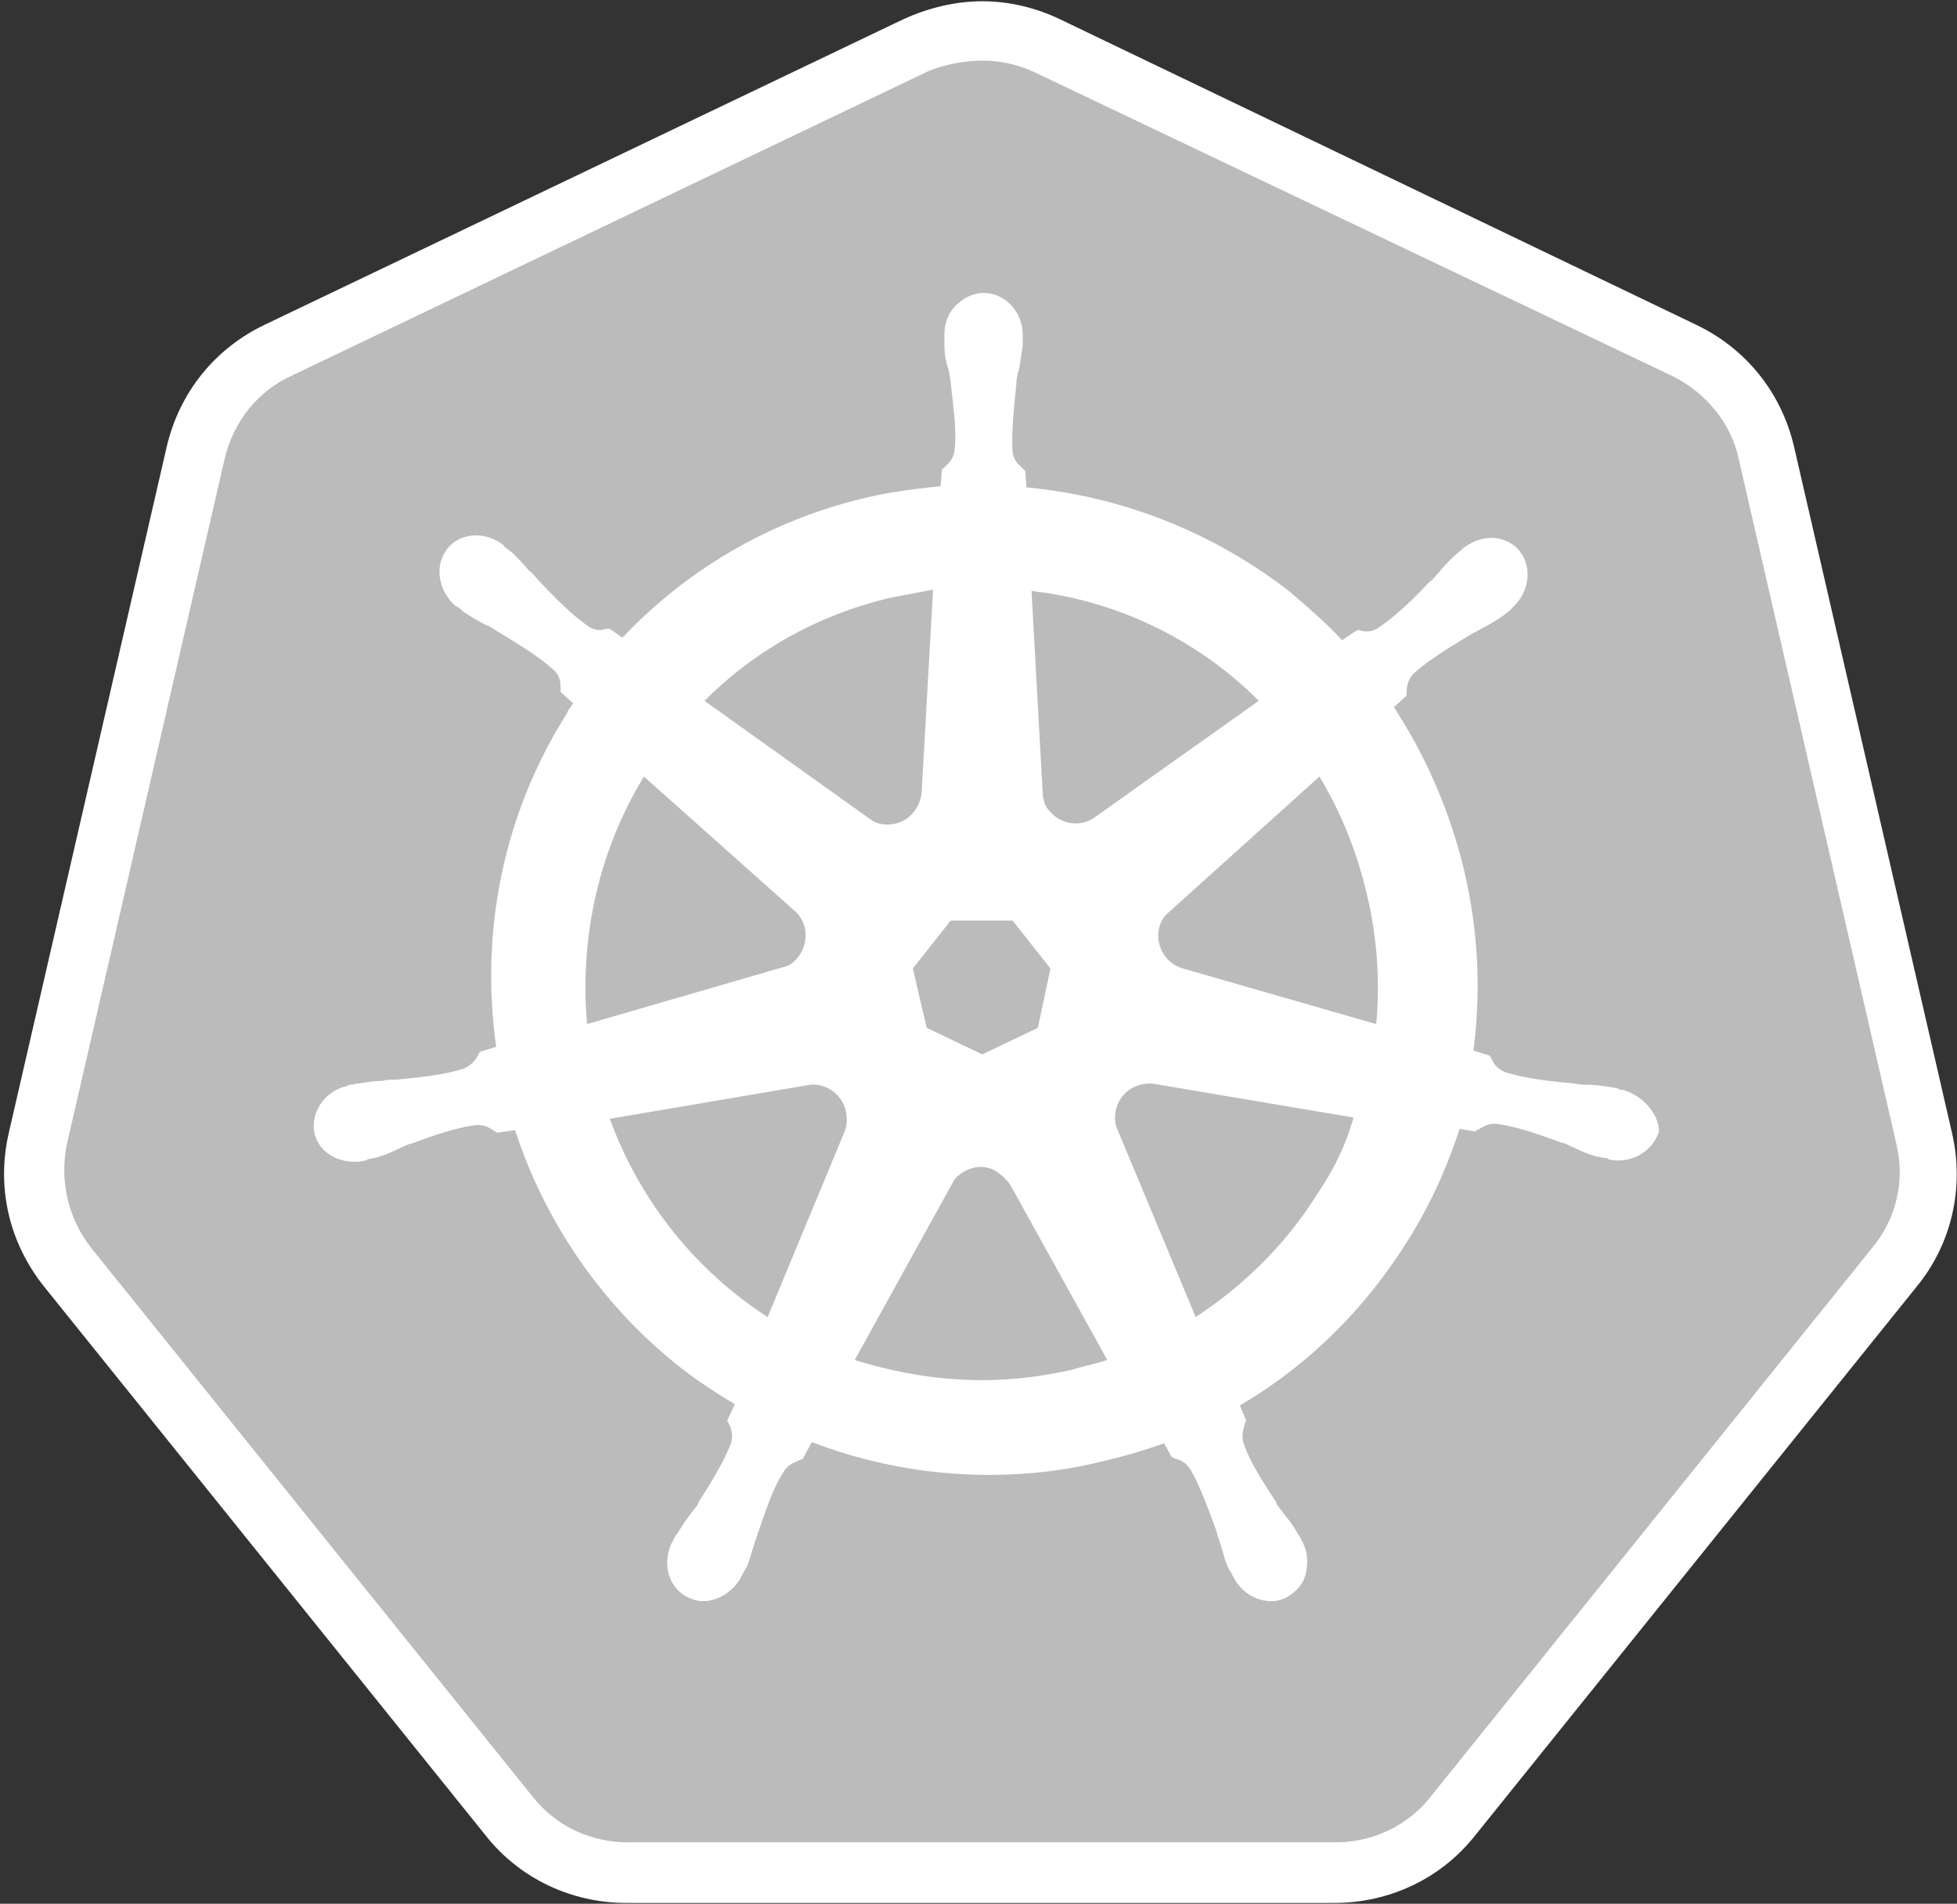 <svg id="kubernets-icon-svg" viewBox="0 0 256 249" xmlns="http://www.w3.org/2000/svg">
  <rect x="0" y="0" width="256" height="249" fill="#333333" stroke="none"/>
  <path fill="#bbbbbb"
    d="M82.085 244.934c-5.946 0-11.561-2.642-15.36-7.432L8.92 165.657c-3.799-4.79-5.285-10.9-3.799-16.847l20.645-89.682c1.321-5.946 5.285-10.736 10.736-13.378l83.571-39.97c2.643-1.32 5.616-1.981 8.589-1.981 2.973 0 5.945.66 8.588 1.982l83.572 39.804c5.45 2.642 9.414 7.432 10.735 13.378l20.645 89.682c1.322 5.946 0 12.057-3.798 16.847l-57.807 71.845c-3.799 4.624-9.414 7.432-15.36 7.432l-93.15.165z"
    class="color326DE6 svgShape"></path>
  <path fill="#ffffff"
    d="M128.495 7.928c2.313 0 4.625.495 6.772 1.486l83.572 39.804c4.294 2.147 7.597 6.111 8.588 10.736l20.645 89.682c1.156 4.79 0 9.745-3.138 13.543l-57.806 71.846c-2.973 3.798-7.598 5.945-12.387 5.945H82.085c-4.79 0-9.414-2.147-12.387-5.945l-57.806-71.846c-2.973-3.798-4.13-8.753-3.138-13.543l20.645-89.682c1.156-4.79 4.294-8.754 8.588-10.736L121.56 9.25c2.147-.826 4.624-1.321 6.936-1.321zm0-7.763c-3.468 0-6.936.826-10.24 2.312l-83.571 39.97c-6.607 3.138-11.231 8.918-12.883 16.02L1.156 148.15c-1.651 7.102 0 14.369 4.625 20.15l57.806 71.845c4.46 5.615 11.231 8.753 18.333 8.753h92.655c7.102 0 13.874-3.138 18.333-8.753l57.807-71.846c4.624-5.615 6.276-13.047 4.624-20.15l-20.645-89.682c-1.651-7.102-6.276-12.882-12.882-16.02L138.57 2.476C135.432.991 131.964.165 128.495.165z"
    class="colorFFF svgShape"></path>
  <path fill="#ffffff"
    d="M212.232 142.534c-.165 0-.165 0 0 0h-.165c-.165 0-.33 0-.33-.165-.33 0-.66-.165-.991-.165-1.156-.165-2.147-.33-3.138-.33-.496 0-.991 0-1.652-.166h-.165c-3.468-.33-6.276-.66-8.919-1.486-1.156-.496-1.486-1.156-1.817-1.817 0-.165-.165-.165-.165-.33l-2.147-.66a65.33 65.33 0 0 0-1.156-23.289 68.054 68.054 0 0 0-9.249-21.636l1.652-1.486v-.33c0-.826.165-1.652.825-2.478 1.982-1.817 4.46-3.303 7.433-5.12.495-.33.99-.495 1.486-.826.991-.495 1.817-.99 2.808-1.651.165-.165.495-.33.826-.66.165-.166.33-.166.33-.331 2.312-1.982 2.808-5.285 1.156-7.433-.826-1.156-2.312-1.816-3.799-1.816-1.32 0-2.477.495-3.633 1.321l-.33.33c-.33.165-.496.496-.826.661-.826.826-1.487 1.486-2.147 2.312-.33.33-.66.826-1.156 1.156-2.313 2.478-4.46 4.46-6.607 5.946-.495.33-.99.496-1.486.496-.33 0-.661 0-.991-.166h-.33l-1.983 1.322c-2.147-2.312-4.459-4.294-6.771-6.276a65.958 65.958 0 0 0-34.519-13.709l-.165-2.147-.33-.33c-.496-.496-1.156-.991-1.322-2.147-.165-2.643.166-5.616.496-8.919v-.165c0-.496.165-1.156.33-1.652.165-.99.33-1.982.496-3.138v-1.486c0-2.973-2.313-5.45-5.12-5.45-1.322 0-2.643.66-3.634 1.651-.99.991-1.486 2.312-1.486 3.799v1.321c0 1.156.165 2.147.495 3.138.165.496.165.991.33 1.652v.165c.33 3.303.826 6.276.496 8.919-.165 1.156-.826 1.651-1.321 2.147l-.33.33-.166 2.147c-2.973.33-5.946.66-8.919 1.321-12.717 2.808-23.948 9.25-32.701 18.498l-1.652-1.156h-.33c-.33 0-.661.165-.991.165-.496 0-.991-.165-1.487-.495-2.147-1.486-4.294-3.634-6.606-6.111-.33-.33-.66-.826-1.156-1.156-.661-.826-1.322-1.487-2.148-2.312-.165-.166-.495-.33-.825-.661-.165-.165-.33-.165-.33-.33a5.772 5.772 0 0 0-3.634-1.322c-1.487 0-2.973.661-3.799 1.817-1.652 2.147-1.156 5.45 1.156 7.432.165 0 .165.166.33.166.33.165.496.495.826.66.991.66 1.817 1.156 2.808 1.652.496.165.991.495 1.487.826 2.972 1.816 5.45 3.303 7.432 5.12.826.825.826 1.651.826 2.477v.33l1.651 1.487c-.33.495-.66.826-.826 1.321-8.258 13.048-11.396 28.408-9.249 43.603l-2.147.66c0 .166-.165.166-.165.33-.33.661-.826 1.322-1.817 1.817-2.477.826-5.45 1.157-8.918 1.487h-.166c-.495 0-1.156 0-1.651.165-.991 0-1.982.165-3.138.33-.33 0-.66.166-.991.166-.165 0-.33 0-.496.165-2.973.66-4.79 3.468-4.294 6.11.496 2.313 2.643 3.8 5.285 3.8.496 0 .826 0 1.322-.166.165 0 .33 0 .33-.165.33 0 .66-.165.99-.165 1.157-.33 1.983-.66 2.974-1.156.495-.165.99-.496 1.486-.66h.165c3.138-1.157 5.946-2.148 8.589-2.478h.33c.991 0 1.652.495 2.147.826.165 0 .165.165.33.165l2.313-.33c3.964 12.221 11.561 23.122 21.636 31.05 2.312 1.816 4.624 3.303 7.102 4.79l-.991 2.146c0 .166.165.166.165.33.33.661.66 1.487.33 2.643-.99 2.478-2.477 4.955-4.294 7.763v.165c-.33.496-.66.826-.99 1.321-.661.826-1.157 1.652-1.818 2.643-.165.165-.33.495-.495.826 0 .165-.165.33-.165.33-1.321 2.808-.33 5.946 2.147 7.102.66.33 1.321.496 1.982.496 1.982 0 3.964-1.322 4.955-3.139 0-.165.165-.33.165-.33.165-.33.33-.66.495-.826.496-1.156.661-1.982.991-2.973l.496-1.486c1.156-3.303 1.982-5.946 3.468-8.258.66-.991 1.487-1.156 2.147-1.487.165 0 .165 0 .33-.165l1.157-2.147c7.267 2.808 15.195 4.294 23.122 4.294 4.79 0 9.745-.495 14.37-1.651a73.402 73.402 0 0 0 8.588-2.478l.99 1.817c.166 0 .166 0 .331.165.826.165 1.486.496 2.147 1.487 1.321 2.312 2.312 5.12 3.468 8.258v.165l.496 1.486c.33.991.495 1.982.99 2.973.166.33.331.496.496.826 0 .165.166.33.166.33.99 1.982 2.972 3.139 4.954 3.139.661 0 1.322-.166 1.982-.496 1.156-.66 2.147-1.652 2.478-2.973.33-1.321.33-2.808-.33-4.129 0-.165-.166-.165-.166-.33-.165-.33-.33-.66-.495-.826-.496-.991-1.156-1.817-1.817-2.643-.33-.495-.66-.825-.99-1.32v-.166c-1.818-2.808-3.47-5.285-4.295-7.763-.33-1.156 0-1.816.165-2.642 0-.165.165-.165.165-.33l-.826-1.982c8.754-5.12 16.186-12.388 21.802-21.306 2.973-4.625 5.285-9.745 6.936-14.865l1.982.33c.166 0 .166-.165.33-.165.661-.33 1.157-.825 2.148-.825h.33c2.643.33 5.45 1.32 8.589 2.477h.165c.495.165.99.495 1.486.66.991.496 1.817.826 2.973 1.157.33 0 .66.165.991.165.165 0 .33 0 .495.165.496.165.826.165 1.322.165 2.477 0 4.624-1.651 5.285-3.798 0-1.982-1.817-4.625-4.79-5.45zm-76.47-8.093l-7.267 3.469-7.267-3.469-1.816-7.762 4.954-6.276h8.093l4.955 6.276-1.651 7.762zm43.108-17.176a52.078 52.078 0 0 1 1.156 16.68l-25.27-7.266c-2.312-.66-3.633-2.973-3.138-5.285.165-.661.496-1.322.991-1.817l19.985-18.003c2.807 4.625 4.954 9.91 6.276 15.69zm-14.204-25.6l-21.636 15.36c-1.817 1.156-4.295.825-5.781-.991-.495-.496-.66-1.157-.826-1.817l-1.486-26.922a50.13 50.13 0 0 1 29.729 14.37zM116.769 78.12c1.817-.33 3.468-.66 5.285-.99l-1.486 26.425c-.165 2.312-1.982 4.294-4.46 4.294-.66 0-1.486-.165-1.982-.495L92.16 91.665c6.772-6.772 15.195-11.397 24.609-13.544zm-32.537 23.453l19.654 17.507c1.817 1.487 1.982 4.294.496 6.111-.496.66-1.156 1.156-1.982 1.322l-25.6 7.432c-.991-11.231 1.486-22.627 7.432-32.372zm-4.46 44.759l26.262-4.46c2.147-.165 4.129 1.322 4.624 3.469.165.99.165 1.817-.165 2.643l-10.075 24.278c-9.249-5.946-16.681-15.03-20.645-25.93zm60.285 32.867c-3.799.826-7.598 1.321-11.562 1.321-5.78 0-11.396-.99-16.68-2.642l13.047-23.618c1.321-1.487 3.468-2.147 5.285-1.156a7.04 7.04 0 0 1 1.982 1.816l12.717 22.958c-1.486.495-3.138.826-4.79 1.321zm32.206-22.957c-4.129 6.606-9.58 11.891-15.855 16.02l-10.405-24.94c-.496-1.981.33-4.128 2.312-5.12.66-.33 1.486-.495 2.312-.495l26.426 4.46c-.991 3.633-2.643 6.937-4.79 10.075z"
    class="colorFFF svgShape"></path>
</svg>